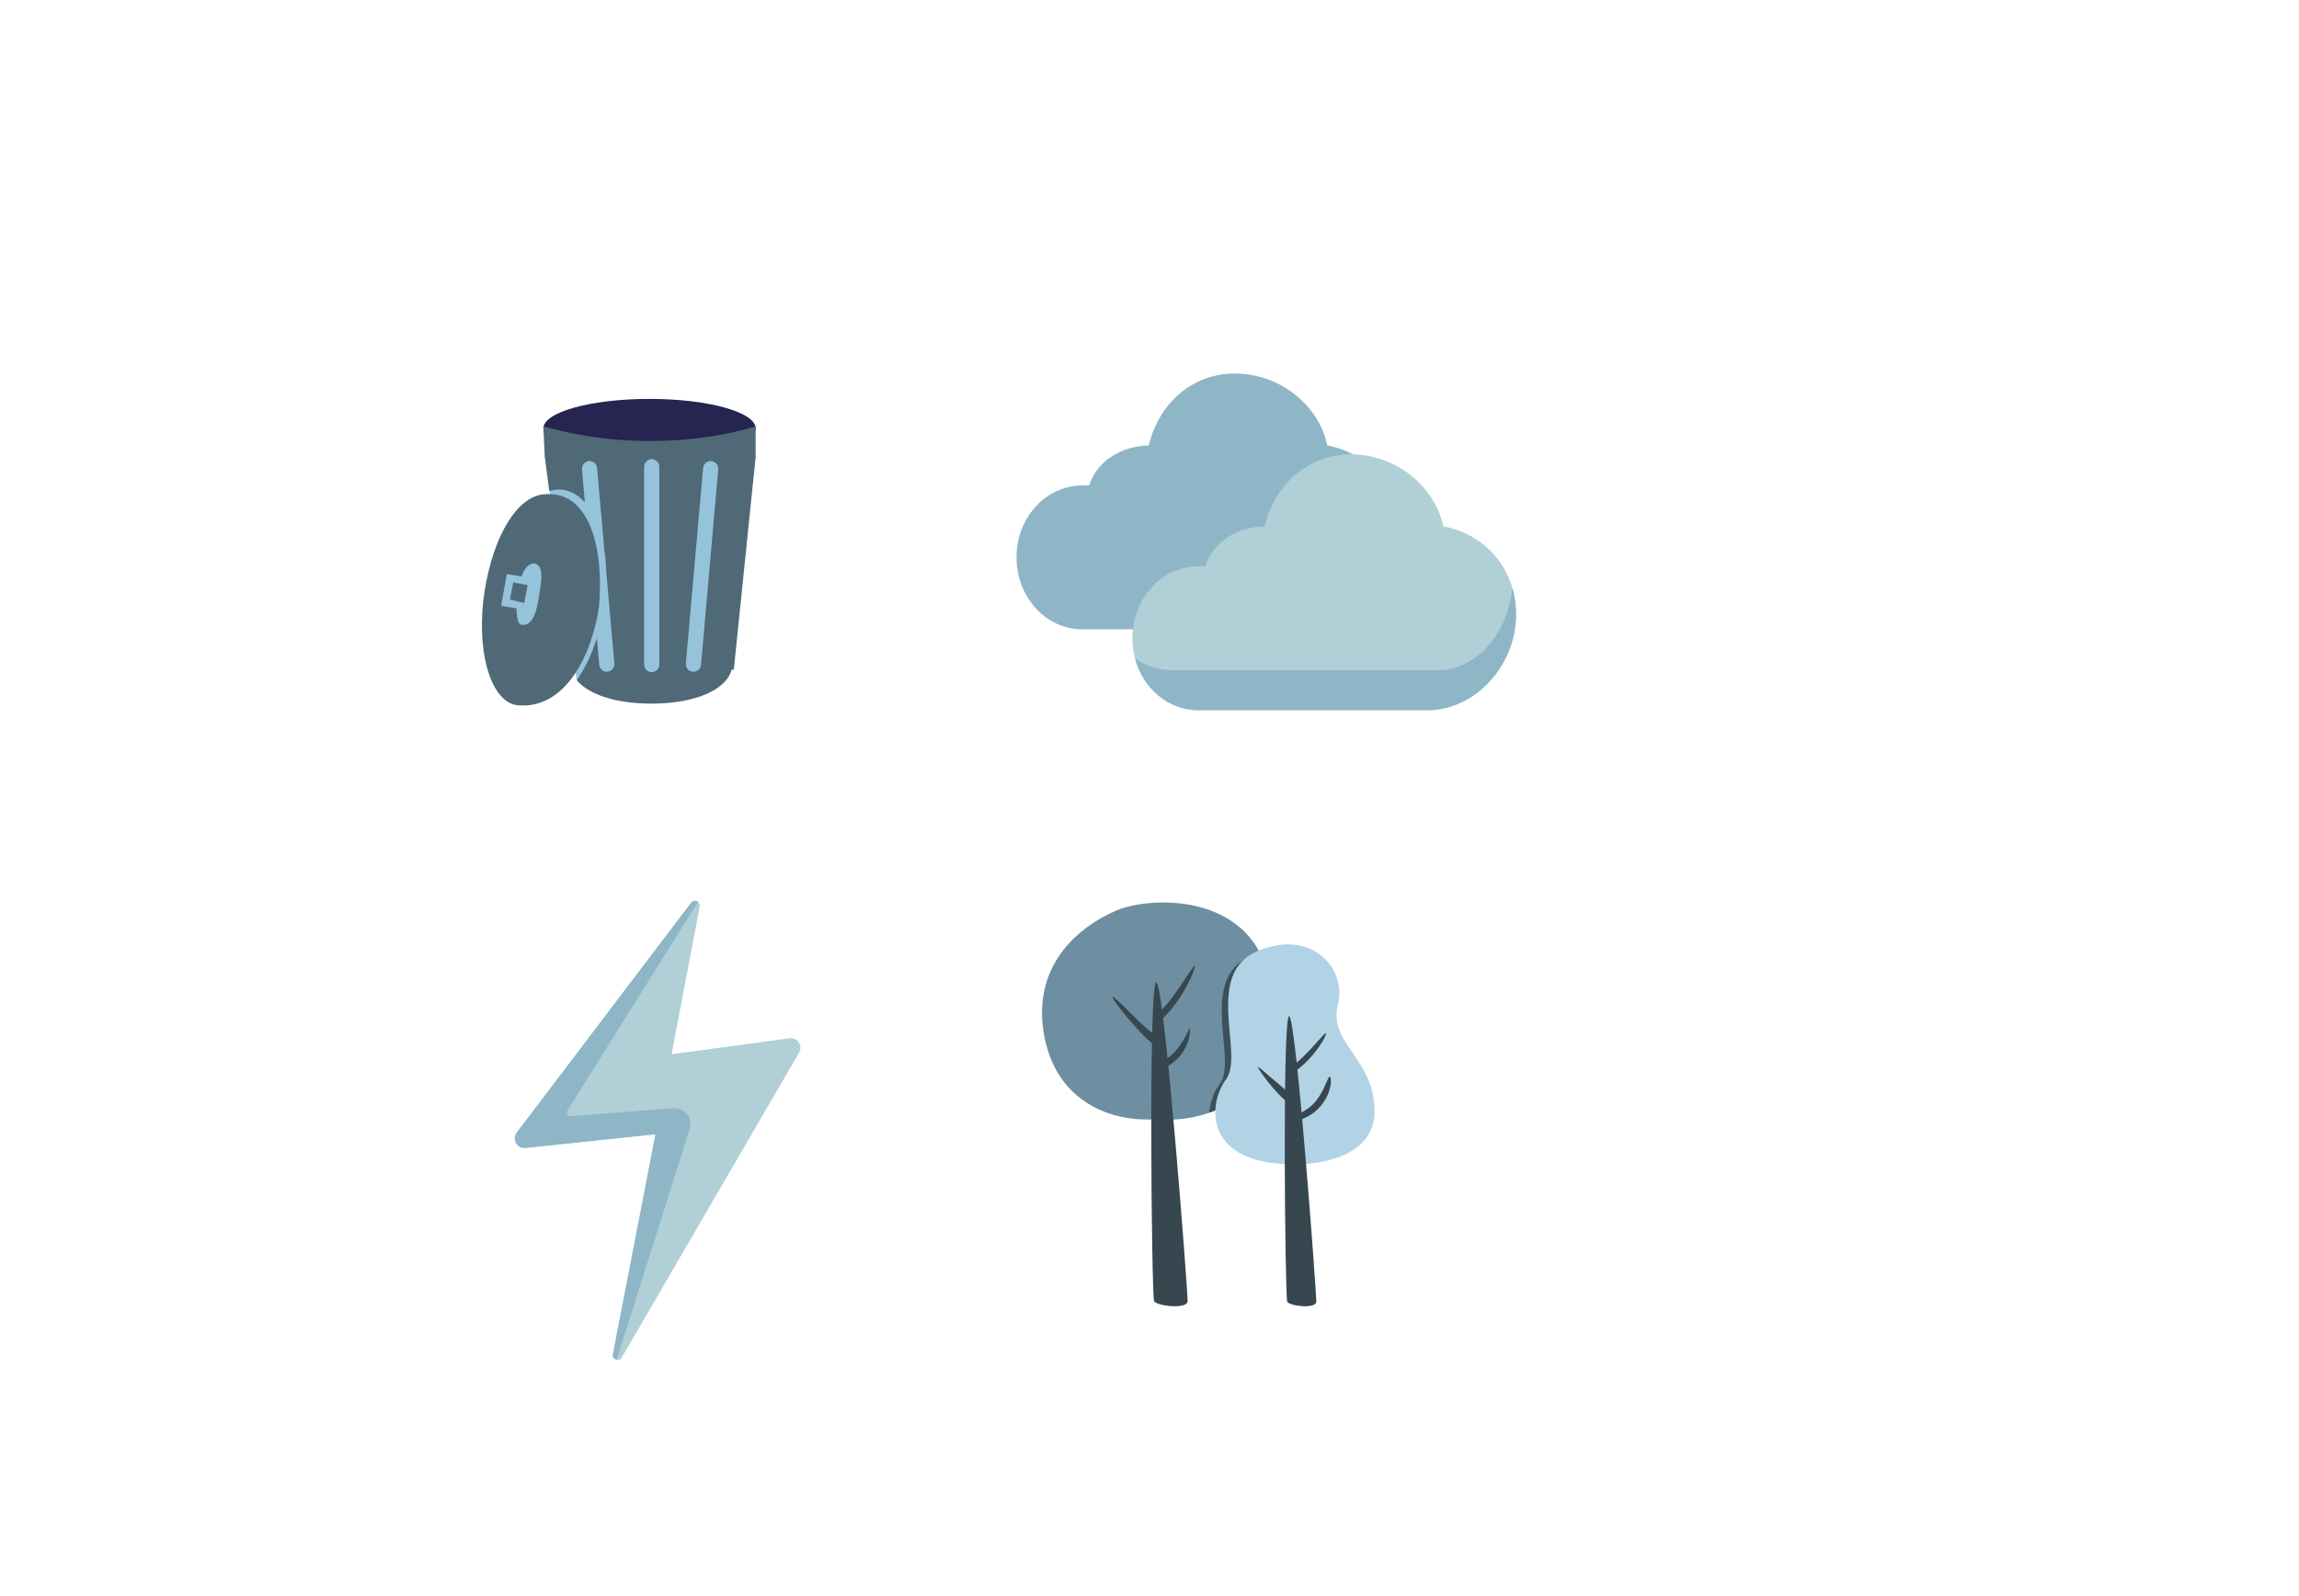 <?xml version="1.0" encoding="utf-8"?>
<!-- Generator: Adobe Illustrator 23.0.6, SVG Export Plug-In . SVG Version: 6.00 Build 0)  -->
<svg version="1.1" xmlns="http://www.w3.org/2000/svg" xmlns:xlink="http://www.w3.org/1999/xlink" x="0px" y="0px"
	 viewBox="0 0 677.47 470.46" style="enable-background:new 0 0 677.47 470.46;" xml:space="preserve">
<style type="text/css">
	.st0{opacity:0.37;fill:#D9E6E8;}
	.st1{clip-path:url(#SVGID_2_);}
	.st2{fill:#FFFFFF;}
	.st3{fill:#DBCDB5;}
	.st4{fill:#B2D3E5;}
	.st5{fill:#A6C726;}
	.st6{fill:#6E8EA1;}
	.st7{fill:#D8E9F3;}
	.st8{fill:#374750;}
	.st9{fill:#64121B;}
	.st10{fill:#262451;}
	.st11{fill:#821E33;}
	.st12{fill:#E0A596;}
	.st13{fill:#96C3DC;}
	.st14{opacity:0.6;fill:#F08371;enable-background:new    ;}
	.st15{opacity:0.6;fill:#2F1B42;enable-background:new    ;}
	.st16{opacity:0.6;fill:#A53447;enable-background:new    ;}
	.st17{opacity:0.6;fill:#902032;enable-background:new    ;}
	.st18{fill:#82AFC8;}
	.st19{clip-path:url(#SVGID_4_);}
	.st20{fill:#678596;}
	.st21{fill:none;stroke:#FFFFFF;stroke-width:4;stroke-miterlimit:10;}
	.st22{fill:none;stroke:#B2D3E5;stroke-width:3;}
	.st23{clip-path:url(#SVGID_6_);}
	.st24{fill:#61808F;}
	.st25{fill:#64121A;}
	.st26{opacity:0.6;fill:#F08371;}
	.st27{opacity:0.6;fill:#2F1B43;}
	.st28{opacity:0.6;fill:#A43446;}
	.st29{opacity:0.6;fill:#902032;}
	.st30{fill:#3D5663;}
	.st31{fill:#8EB6C7;}
	.st32{fill:#3C505A;}
	.st33{fill:#4F6976;}
	.st34{fill:#996663;}
	.st35{fill:#1F1430;}
	.st36{fill:#D29B8D;}
	.st37{fill:none;stroke:#823C37;stroke-width:1.5;stroke-linecap:round;stroke-miterlimit:10;}
	.st38{fill:#B0CFD6;}
	.st39{fill:#282451;}
	.st40{fill:#811E33;}
	.st41{fill:#64121C;}
	.st42{fill:#201630;}
	.st43{fill:#95C2DB;}
	.st44{fill:#81AEC7;}
	.st45{opacity:0.58;fill:#FFFFFF;}
	.st46{fill:#70ACCE;}
	.st47{fill:#ABCAD8;}
	.st48{fill:none;stroke:#263062;stroke-width:3;stroke-linecap:round;stroke-miterlimit:10;}
	.st49{fill:#C3D9E0;}
	.st50{opacity:0.64;}
	.st51{fill:none;stroke:#262451;stroke-width:3;stroke-linecap:round;stroke-miterlimit:10;}
	.st52{fill:none;stroke:#262451;stroke-width:3;stroke-linecap:round;stroke-miterlimit:10;stroke-dasharray:11.771,11.771;}
	.st53{fill:#EAE3C3;}
	.st54{fill:#C5D4D8;}
	.st55{fill:#BCB592;}
	.st56{fill:#8A9C9B;}
	.st57{fill:#A2BAB9;}
	.st58{fill:#E8EAEA;}
	.st59{fill:#75A6B7;}
	.st60{fill:#B3D4E1;}
	.st61{fill:#D0E4EA;}
	.st62{fill:#62818F;}
	.st63{fill:#E3F0F5;}
	.st64{fill:none;}
	.st65{fill:none;stroke:#62818F;stroke-width:6;stroke-miterlimit:10;}
</style>
<g id="Ebene_3">
</g>
<g id="Ebene_1">
	<g>
		<ellipse class="st13" cx="156.14" cy="175.95" rx="9.34" ry="11.7"/>
		<ellipse class="st10" cx="191.4" cy="126.28" rx="31.28" ry="8.7"/>
		<polygon class="st13" points="173.53,135.91 222.68,134.63 215.59,197.37 169.95,200.49 160.52,134.3 		"/>
		<g>
			<path class="st33" d="M160.11,125.67l0.4,8.64l1.34,10.44c0.93-0.28,1.87-0.45,2.81-0.45c0.48,0,0.95,0.04,1.42,0.11
				c2.37,0.37,4.48,1.67,6.27,3.68l-0.86-9.74c-0.11-1.23,0.8-2.32,2.03-2.43c1.23-0.1,2.32,0.8,2.43,2.03l2.14,24.29
				c0.31,1.99,0.5,4.1,0.56,6.29l2.39,27.03c0.11,1.23-0.8,2.32-2.03,2.43c-0.07,0.01-0.13,0.01-0.2,0.01
				c-1.15,0-2.13-0.88-2.23-2.04l-0.69-7.84c-1.52,4.77-3.57,9-5.94,12.38c3.28,3.95,10.94,6.9,22.01,6.9
				c13.84,0,22.36-4.61,23.63-10.02h0.65l6.43-62.74v-8.96C222.68,125.67,194.29,135.37,160.11,125.67z M194.29,195.88
				c0,1.24-1,2.24-2.24,2.24c-1.24,0-2.24-1-2.24-2.24v-58.26c0-1.24,1-2.24,2.24-2.24c1.24,0,2.24,1,2.24,2.24V195.88z
				 M206.58,195.96c-0.1,1.17-1.08,2.04-2.23,2.04c-0.07,0-0.13,0-0.2-0.01c-1.23-0.11-2.15-1.2-2.04-2.43l5.08-57.61
				c0.11-1.23,1.21-2.13,2.43-2.03c1.23,0.11,2.15,1.2,2.03,2.43L206.58,195.96z"/>
			<path class="st33" d="M161.09,145.66c-8.35-0.06-15.65,11.94-18.27,28.5c-2.67,16.91,1.46,32.43,9.39,33.68
				c13.43,1.56,21.8-13.06,24.27-28.67C178.1,162.24,173.94,144.98,161.09,145.66z M153.8,184.17c-1.66,0.03-1.6-4.85-1.6-4.85
				l-4.52-0.74l1.67-9.37l4.37,0.71c0,0,1-3.7,3.55-3.84c3.26,0.29,2.21,5.49,1.62,9.25C158.31,179.1,157.36,184.64,153.8,184.17z
				 M151.24,171.66l4.24,0.82l-1.01,5.25l-4.2-1L151.24,171.66z"/>
		</g>
	</g>
	<g>
		<path class="st31" d="M391.15,131.31c-2.67-12.23-14.26-21.21-27.29-21.21c-12.87,0-22.5,9.19-25.34,21.21
			c-7.91,0.13-15.36,4.55-17.54,11.78c-0.6-0.05-1.34,0-1.95,0c-10.99,0-19.49,9.64-19.49,21.21c0,11.57,8.51,21.21,19.49,21.21
			h68.23c13.97-0.58,25.34-13.61,25.34-28.27C412.6,143.82,403.41,133.57,391.15,131.31z"/>
		<path class="st38" d="M425.31,155.14c-2.67-12.23-14.26-21.21-27.29-21.21c-12.87,0-22.5,9.19-25.34,21.21
			c-7.91,0.13-15.36,4.55-17.54,11.78c-0.6-0.05-1.34,0-1.95,0c-10.99,0-19.49,9.64-19.49,21.21c0,11.57,8.51,21.21,19.49,21.21
			h68.23c13.97-0.58,25.34-13.61,25.34-28.27C446.75,167.65,437.57,157.4,425.31,155.14z"/>
		<path class="st31" d="M445.65,173.33c-1.41,13.99-11.01,24.42-22.29,24.22h-77.98c-3.8,0.01-7.55-1.17-10.9-3.43
			c2.35,8.72,9.68,15.21,18.7,15.21h68.23c13.97-0.58,25.34-13.61,25.34-28.27C446.75,178.42,446.37,175.8,445.65,173.33z"/>
	</g>
	<g>
		<path class="st38" d="M183.22,400.15l52.26-89.89c1.18-2.04-0.49-4.54-2.83-4.22l-34.76,4.72l8.31-43.56
			c0.28-1.47-1.62-2.31-2.52-1.12l-51.38,67.75c-1.5,1.97,0.09,4.78,2.55,4.52l38.33-4.03l-12.56,64.84
			C180.3,400.73,182.42,401.52,183.22,400.15z"/>
		<path class="st31" d="M168.36,329.03c-0.96,0.08-1.6-0.97-1.09-1.79l38.42-61.4c-0.57-0.45-1.47-0.48-2.02,0.24l-51.38,67.75
			c-1.5,1.97,0.09,4.78,2.55,4.52l38.33-4.03l-12.56,64.84c-0.17,0.87,0.42,1.49,1.11,1.64l21.53-68.05
			c1.01-3.19-1.54-6.39-4.88-6.12L168.36,329.03z"/>
	</g>
	<g id="Ebene_2">
	</g>
	<path class="st6" d="M340.57,329.89c0,0,33.27,4.35,34.21-31.33c0.94-35.67-34.34-34.95-45.64-30.24
		c-11.29,4.71-25.88,16.66-21.17,38.21C312.1,325.46,328.23,330.78,340.57,329.89z"/>
	<path class="st32" d="M356.32,327.99c8.75-3.15,17.97-10.88,18.46-29.42c0.2-7.38-1.16-13.2-3.54-17.75
		c-0.94,0.29-1.9,0.65-2.88,1.09c-15.53,6.88-3.5,30.48-8.94,37.66C357.85,321.65,356.6,324.71,356.32,327.99z"/>
	<path class="st4" d="M383.42,343.12c0,0,21.64,0,21.64-15.57c0-15.57-13.64-19.92-10.82-31.33c2.82-11.41-8.47-22.64-24-15.75
		c-15.53,6.88-3.5,30.48-8.94,37.66C355.87,325.31,354.25,344.2,383.42,343.12z"/>
	<path class="st8" d="M340.08,383.49c0.71,1.5,9.91,2.53,9.9,0c0-3.38-6.76-92.38-9.19-93.93
		C338.36,288,339.37,381.99,340.08,383.49z"/>
	<path class="st8" d="M340.35,304.6c-1.84,0.22-9.57-8.95-12.22-10.67c-2.34-1.52,8.68,12.33,13.09,14.91
		C346.02,311.66,342.19,304.38,340.35,304.6z"/>
	<path class="st8" d="M341.51,298.4c4.44-3.71,10.81-15.32,10.62-13.69c-0.32,2.72-5.21,12.13-10.32,16.17
		C341.13,301.42,341.51,298.4,341.51,298.4z"/>
	<path class="st8" d="M344.25,311.76c4.91-3.65,6.51-10.37,6.45-8.3c-0.1,3.06-1.22,7.56-7.09,11.2
		C341.9,315.71,339.35,315.41,344.25,311.76z"/>
	<path class="st8" d="M379.31,383.65c0.62,1.35,8.58,2.26,8.58,0c0-3.03-5.85-82.72-7.96-84.12
		C377.82,298.14,378.69,382.31,379.31,383.65z"/>
	<path class="st8" d="M380.16,322.45c0,0-6.95-6.03-9.07-7.78c-2.12-1.74,5.63,9.18,9.92,11.36
		C385.69,328.41,380.16,322.45,380.16,322.45z"/>
	<path class="st8" d="M380.13,314.69c4.56-2.81,10.81-11.3,10.62-10.07c-0.33,2.05-5.05,8.89-10.3,11.94
		C379.75,316.98,380.13,314.69,380.13,314.69z"/>
	<path class="st8" d="M384.72,327.19c5.56-3.22,6.66-11.39,7.3-9.61c0.83,2.31-1.28,9.5-8.03,12.17
		C381.95,330.55,379.17,330.4,384.72,327.19z"/>
</g>
</svg>
